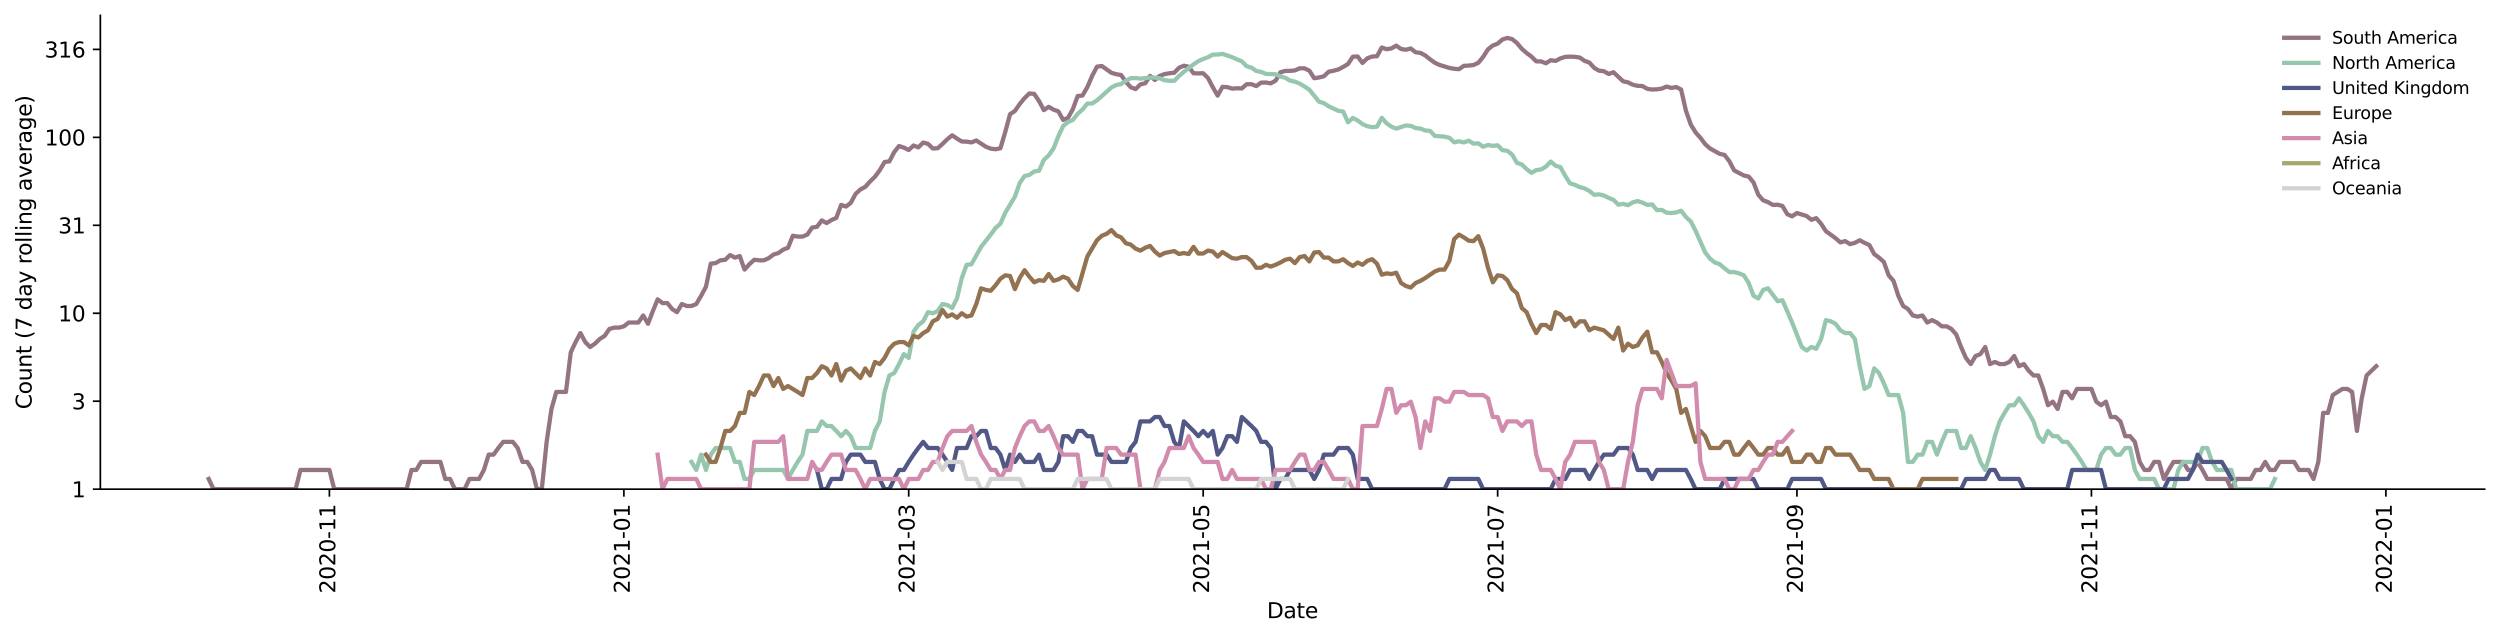 <?xml version="1.0" encoding="utf-8" standalone="no"?>
<!DOCTYPE svg PUBLIC "-//W3C//DTD SVG 1.1//EN"
  "http://www.w3.org/Graphics/SVG/1.1/DTD/svg11.dtd">
<svg height="298.621pt" version="1.1" viewBox="0 0 1170.166 298.621" width="1170.166pt" xmlns="http://www.w3.org/2000/svg" xmlns:xlink="http://www.w3.org/1999/xlink">
 <defs>
  <style type="text/css">*{stroke-linecap:butt;stroke-linejoin:round;}</style>
 </defs>
 <g id="figure_1">
  <g id="patch_1">
   <path d="M 0 298.621 
L 1170.166 298.621 
L 1170.166 0 
L 0 0 
z
" style="fill:#ffffff;"/>
  </g>
  <g id="axes_1">
   <g id="patch_2">
    <path d="M 46.966 228.96 
L 1162.966 228.96 
L 1162.966 7.2 
L 46.966 7.2 
z
" style="fill:#ffffff;"/>
   </g>
   <g id="matplotlib.axis_1">
    <g id="xtick_1">
     <g id="line2d_1">
      <defs>
       <path d="M 0 0 
L 0 3.5 
" id="m11c881a045" style="stroke:#000000;stroke-width:0.8;"/>
      </defs>
      <g>
       <use style="stroke:#000000;stroke-width:0.8;" x="154.182" xlink:href="#m11c881a045" y="228.96"/>
      </g>
     </g>
     <g id="text_1">
      <!-- 2020-11 -->
      <g transform="translate(156.941 277.743)rotate(-90)scale(0.1 -0.1)">
       <defs>
        <path d="M 1228 531 
L 3431 531 
L 3431 0 
L 469 0 
L 469 531 
Q 828 903 1448 1529 
Q 2069 2156 2228 2338 
Q 2531 2678 2651 2914 
Q 2772 3150 2772 3378 
Q 2772 3750 2511 3984 
Q 2250 4219 1831 4219 
Q 1534 4219 1204 4116 
Q 875 4013 500 3803 
L 500 4441 
Q 881 4594 1212 4672 
Q 1544 4750 1819 4750 
Q 2544 4750 2975 4387 
Q 3406 4025 3406 3419 
Q 3406 3131 3298 2873 
Q 3191 2616 2906 2266 
Q 2828 2175 2409 1742 
Q 1991 1309 1228 531 
z
" id="DejaVuSans-32" transform="scale(0.016)"/>
        <path d="M 2034 4250 
Q 1547 4250 1301 3770 
Q 1056 3291 1056 2328 
Q 1056 1369 1301 889 
Q 1547 409 2034 409 
Q 2525 409 2770 889 
Q 3016 1369 3016 2328 
Q 3016 3291 2770 3770 
Q 2525 4250 2034 4250 
z
M 2034 4750 
Q 2819 4750 3233 4129 
Q 3647 3509 3647 2328 
Q 3647 1150 3233 529 
Q 2819 -91 2034 -91 
Q 1250 -91 836 529 
Q 422 1150 422 2328 
Q 422 3509 836 4129 
Q 1250 4750 2034 4750 
z
" id="DejaVuSans-30" transform="scale(0.016)"/>
        <path d="M 313 2009 
L 1997 2009 
L 1997 1497 
L 313 1497 
L 313 2009 
z
" id="DejaVuSans-2d" transform="scale(0.016)"/>
        <path d="M 794 531 
L 1825 531 
L 1825 4091 
L 703 3866 
L 703 4441 
L 1819 4666 
L 2450 4666 
L 2450 531 
L 3481 531 
L 3481 0 
L 794 0 
L 794 531 
z
" id="DejaVuSans-31" transform="scale(0.016)"/>
       </defs>
       <use xlink:href="#DejaVuSans-32"/>
       <use x="63.623" xlink:href="#DejaVuSans-30"/>
       <use x="127.246" xlink:href="#DejaVuSans-32"/>
       <use x="190.869" xlink:href="#DejaVuSans-30"/>
       <use x="254.492" xlink:href="#DejaVuSans-2d"/>
       <use x="290.576" xlink:href="#DejaVuSans-31"/>
       <use x="354.199" xlink:href="#DejaVuSans-31"/>
      </g>
     </g>
    </g>
    <g id="xtick_2">
     <g id="line2d_2">
      <g>
       <use style="stroke:#000000;stroke-width:0.8;" x="292.016" xlink:href="#m11c881a045" y="228.96"/>
      </g>
     </g>
     <g id="text_2">
      <!-- 2021-01 -->
      <g transform="translate(294.775 277.743)rotate(-90)scale(0.1 -0.1)">
       <use xlink:href="#DejaVuSans-32"/>
       <use x="63.623" xlink:href="#DejaVuSans-30"/>
       <use x="127.246" xlink:href="#DejaVuSans-32"/>
       <use x="190.869" xlink:href="#DejaVuSans-31"/>
       <use x="254.492" xlink:href="#DejaVuSans-2d"/>
       <use x="290.576" xlink:href="#DejaVuSans-30"/>
       <use x="354.199" xlink:href="#DejaVuSans-31"/>
      </g>
     </g>
    </g>
    <g id="xtick_3">
     <g id="line2d_3">
      <g>
       <use style="stroke:#000000;stroke-width:0.8;" x="425.33" xlink:href="#m11c881a045" y="228.96"/>
      </g>
     </g>
     <g id="text_3">
      <!-- 2021-03 -->
      <g transform="translate(428.089 277.743)rotate(-90)scale(0.1 -0.1)">
       <defs>
        <path d="M 2597 2516 
Q 3050 2419 3304 2112 
Q 3559 1806 3559 1356 
Q 3559 666 3084 287 
Q 2609 -91 1734 -91 
Q 1441 -91 1130 -33 
Q 819 25 488 141 
L 488 750 
Q 750 597 1062 519 
Q 1375 441 1716 441 
Q 2309 441 2620 675 
Q 2931 909 2931 1356 
Q 2931 1769 2642 2001 
Q 2353 2234 1838 2234 
L 1294 2234 
L 1294 2753 
L 1863 2753 
Q 2328 2753 2575 2939 
Q 2822 3125 2822 3475 
Q 2822 3834 2567 4026 
Q 2313 4219 1838 4219 
Q 1578 4219 1281 4162 
Q 984 4106 628 3988 
L 628 4550 
Q 988 4650 1302 4700 
Q 1616 4750 1894 4750 
Q 2613 4750 3031 4423 
Q 3450 4097 3450 3541 
Q 3450 3153 3228 2886 
Q 3006 2619 2597 2516 
z
" id="DejaVuSans-33" transform="scale(0.016)"/>
       </defs>
       <use xlink:href="#DejaVuSans-32"/>
       <use x="63.623" xlink:href="#DejaVuSans-30"/>
       <use x="127.246" xlink:href="#DejaVuSans-32"/>
       <use x="190.869" xlink:href="#DejaVuSans-31"/>
       <use x="254.492" xlink:href="#DejaVuSans-2d"/>
       <use x="290.576" xlink:href="#DejaVuSans-30"/>
       <use x="354.199" xlink:href="#DejaVuSans-33"/>
      </g>
     </g>
    </g>
    <g id="xtick_4">
     <g id="line2d_4">
      <g>
       <use style="stroke:#000000;stroke-width:0.8;" x="563.164" xlink:href="#m11c881a045" y="228.96"/>
      </g>
     </g>
     <g id="text_4">
      <!-- 2021-05 -->
      <g transform="translate(565.923 277.743)rotate(-90)scale(0.1 -0.1)">
       <defs>
        <path d="M 691 4666 
L 3169 4666 
L 3169 4134 
L 1269 4134 
L 1269 2991 
Q 1406 3038 1543 3061 
Q 1681 3084 1819 3084 
Q 2600 3084 3056 2656 
Q 3513 2228 3513 1497 
Q 3513 744 3044 326 
Q 2575 -91 1722 -91 
Q 1428 -91 1123 -41 
Q 819 9 494 109 
L 494 744 
Q 775 591 1075 516 
Q 1375 441 1709 441 
Q 2250 441 2565 725 
Q 2881 1009 2881 1497 
Q 2881 1984 2565 2268 
Q 2250 2553 1709 2553 
Q 1456 2553 1204 2497 
Q 953 2441 691 2322 
L 691 4666 
z
" id="DejaVuSans-35" transform="scale(0.016)"/>
       </defs>
       <use xlink:href="#DejaVuSans-32"/>
       <use x="63.623" xlink:href="#DejaVuSans-30"/>
       <use x="127.246" xlink:href="#DejaVuSans-32"/>
       <use x="190.869" xlink:href="#DejaVuSans-31"/>
       <use x="254.492" xlink:href="#DejaVuSans-2d"/>
       <use x="290.576" xlink:href="#DejaVuSans-30"/>
       <use x="354.199" xlink:href="#DejaVuSans-35"/>
      </g>
     </g>
    </g>
    <g id="xtick_5">
     <g id="line2d_5">
      <g>
       <use style="stroke:#000000;stroke-width:0.8;" x="700.997" xlink:href="#m11c881a045" y="228.96"/>
      </g>
     </g>
     <g id="text_5">
      <!-- 2021-07 -->
      <g transform="translate(703.757 277.743)rotate(-90)scale(0.1 -0.1)">
       <defs>
        <path d="M 525 4666 
L 3525 4666 
L 3525 4397 
L 1831 0 
L 1172 0 
L 2766 4134 
L 525 4134 
L 525 4666 
z
" id="DejaVuSans-37" transform="scale(0.016)"/>
       </defs>
       <use xlink:href="#DejaVuSans-32"/>
       <use x="63.623" xlink:href="#DejaVuSans-30"/>
       <use x="127.246" xlink:href="#DejaVuSans-32"/>
       <use x="190.869" xlink:href="#DejaVuSans-31"/>
       <use x="254.492" xlink:href="#DejaVuSans-2d"/>
       <use x="290.576" xlink:href="#DejaVuSans-30"/>
       <use x="354.199" xlink:href="#DejaVuSans-37"/>
      </g>
     </g>
    </g>
    <g id="xtick_6">
     <g id="line2d_6">
      <g>
       <use style="stroke:#000000;stroke-width:0.8;" x="841.09" xlink:href="#m11c881a045" y="228.96"/>
      </g>
     </g>
     <g id="text_6">
      <!-- 2021-09 -->
      <g transform="translate(843.85 277.743)rotate(-90)scale(0.1 -0.1)">
       <defs>
        <path d="M 703 97 
L 703 672 
Q 941 559 1184 500 
Q 1428 441 1663 441 
Q 2288 441 2617 861 
Q 2947 1281 2994 2138 
Q 2813 1869 2534 1725 
Q 2256 1581 1919 1581 
Q 1219 1581 811 2004 
Q 403 2428 403 3163 
Q 403 3881 828 4315 
Q 1253 4750 1959 4750 
Q 2769 4750 3195 4129 
Q 3622 3509 3622 2328 
Q 3622 1225 3098 567 
Q 2575 -91 1691 -91 
Q 1453 -91 1209 -44 
Q 966 3 703 97 
z
M 1959 2075 
Q 2384 2075 2632 2365 
Q 2881 2656 2881 3163 
Q 2881 3666 2632 3958 
Q 2384 4250 1959 4250 
Q 1534 4250 1286 3958 
Q 1038 3666 1038 3163 
Q 1038 2656 1286 2365 
Q 1534 2075 1959 2075 
z
" id="DejaVuSans-39" transform="scale(0.016)"/>
       </defs>
       <use xlink:href="#DejaVuSans-32"/>
       <use x="63.623" xlink:href="#DejaVuSans-30"/>
       <use x="127.246" xlink:href="#DejaVuSans-32"/>
       <use x="190.869" xlink:href="#DejaVuSans-31"/>
       <use x="254.492" xlink:href="#DejaVuSans-2d"/>
       <use x="290.576" xlink:href="#DejaVuSans-30"/>
       <use x="354.199" xlink:href="#DejaVuSans-39"/>
      </g>
     </g>
    </g>
    <g id="xtick_7">
     <g id="line2d_7">
      <g>
       <use style="stroke:#000000;stroke-width:0.8;" x="978.924" xlink:href="#m11c881a045" y="228.96"/>
      </g>
     </g>
     <g id="text_7">
      <!-- 2021-11 -->
      <g transform="translate(981.683 277.743)rotate(-90)scale(0.1 -0.1)">
       <use xlink:href="#DejaVuSans-32"/>
       <use x="63.623" xlink:href="#DejaVuSans-30"/>
       <use x="127.246" xlink:href="#DejaVuSans-32"/>
       <use x="190.869" xlink:href="#DejaVuSans-31"/>
       <use x="254.492" xlink:href="#DejaVuSans-2d"/>
       <use x="290.576" xlink:href="#DejaVuSans-31"/>
       <use x="354.199" xlink:href="#DejaVuSans-31"/>
      </g>
     </g>
    </g>
    <g id="xtick_8">
     <g id="line2d_8">
      <g>
       <use style="stroke:#000000;stroke-width:0.8;" x="1116.757" xlink:href="#m11c881a045" y="228.96"/>
      </g>
     </g>
     <g id="text_8">
      <!-- 2022-01 -->
      <g transform="translate(1119.517 277.743)rotate(-90)scale(0.1 -0.1)">
       <use xlink:href="#DejaVuSans-32"/>
       <use x="63.623" xlink:href="#DejaVuSans-30"/>
       <use x="127.246" xlink:href="#DejaVuSans-32"/>
       <use x="190.869" xlink:href="#DejaVuSans-32"/>
       <use x="254.492" xlink:href="#DejaVuSans-2d"/>
       <use x="290.576" xlink:href="#DejaVuSans-30"/>
       <use x="354.199" xlink:href="#DejaVuSans-31"/>
      </g>
     </g>
    </g>
    <g id="text_9">
     <!-- Date -->
     <g transform="translate(593.015 289.341)scale(0.1 -0.1)">
      <defs>
       <path d="M 1259 4147 
L 1259 519 
L 2022 519 
Q 2988 519 3436 956 
Q 3884 1394 3884 2338 
Q 3884 3275 3436 3711 
Q 2988 4147 2022 4147 
L 1259 4147 
z
M 628 4666 
L 1925 4666 
Q 3281 4666 3915 4102 
Q 4550 3538 4550 2338 
Q 4550 1131 3912 565 
Q 3275 0 1925 0 
L 628 0 
L 628 4666 
z
" id="DejaVuSans-44" transform="scale(0.016)"/>
       <path d="M 2194 1759 
Q 1497 1759 1228 1600 
Q 959 1441 959 1056 
Q 959 750 1161 570 
Q 1363 391 1709 391 
Q 2188 391 2477 730 
Q 2766 1069 2766 1631 
L 2766 1759 
L 2194 1759 
z
M 3341 1997 
L 3341 0 
L 2766 0 
L 2766 531 
Q 2569 213 2275 61 
Q 1981 -91 1556 -91 
Q 1019 -91 701 211 
Q 384 513 384 1019 
Q 384 1609 779 1909 
Q 1175 2209 1959 2209 
L 2766 2209 
L 2766 2266 
Q 2766 2663 2505 2880 
Q 2244 3097 1772 3097 
Q 1472 3097 1187 3025 
Q 903 2953 641 2809 
L 641 3341 
Q 956 3463 1253 3523 
Q 1550 3584 1831 3584 
Q 2591 3584 2966 3190 
Q 3341 2797 3341 1997 
z
" id="DejaVuSans-61" transform="scale(0.016)"/>
       <path d="M 1172 4494 
L 1172 3500 
L 2356 3500 
L 2356 3053 
L 1172 3053 
L 1172 1153 
Q 1172 725 1289 603 
Q 1406 481 1766 481 
L 2356 481 
L 2356 0 
L 1766 0 
Q 1100 0 847 248 
Q 594 497 594 1153 
L 594 3053 
L 172 3053 
L 172 3500 
L 594 3500 
L 594 4494 
L 1172 4494 
z
" id="DejaVuSans-74" transform="scale(0.016)"/>
       <path d="M 3597 1894 
L 3597 1613 
L 953 1613 
Q 991 1019 1311 708 
Q 1631 397 2203 397 
Q 2534 397 2845 478 
Q 3156 559 3463 722 
L 3463 178 
Q 3153 47 2828 -22 
Q 2503 -91 2169 -91 
Q 1331 -91 842 396 
Q 353 884 353 1716 
Q 353 2575 817 3079 
Q 1281 3584 2069 3584 
Q 2775 3584 3186 3129 
Q 3597 2675 3597 1894 
z
M 3022 2063 
Q 3016 2534 2758 2815 
Q 2500 3097 2075 3097 
Q 1594 3097 1305 2825 
Q 1016 2553 972 2059 
L 3022 2063 
z
" id="DejaVuSans-65" transform="scale(0.016)"/>
      </defs>
      <use xlink:href="#DejaVuSans-44"/>
      <use x="77.002" xlink:href="#DejaVuSans-61"/>
      <use x="138.281" xlink:href="#DejaVuSans-74"/>
      <use x="177.49" xlink:href="#DejaVuSans-65"/>
     </g>
    </g>
   </g>
   <g id="matplotlib.axis_2">
    <g id="ytick_1">
     <g id="line2d_9">
      <defs>
       <path d="M 0 0 
L -3.5 0 
" id="m2a066da8ea" style="stroke:#000000;stroke-width:0.8;"/>
      </defs>
      <g>
       <use style="stroke:#000000;stroke-width:0.8;" x="46.966" xlink:href="#m2a066da8ea" y="228.96"/>
      </g>
     </g>
     <g id="text_10">
      <!-- 1 -->
      <g transform="translate(33.603 232.759)scale(0.1 -0.1)">
       <use xlink:href="#DejaVuSans-31"/>
      </g>
     </g>
    </g>
    <g id="ytick_2">
     <g id="line2d_10">
      <g>
       <use style="stroke:#000000;stroke-width:0.8;" x="46.966" xlink:href="#m2a066da8ea" y="187.793"/>
      </g>
     </g>
     <g id="text_11">
      <!-- 3 -->
      <g transform="translate(33.603 191.592)scale(0.1 -0.1)">
       <use xlink:href="#DejaVuSans-33"/>
      </g>
     </g>
    </g>
    <g id="ytick_3">
     <g id="line2d_11">
      <g>
       <use style="stroke:#000000;stroke-width:0.8;" x="46.966" xlink:href="#m2a066da8ea" y="146.626"/>
      </g>
     </g>
     <g id="text_12">
      <!-- 10 -->
      <g transform="translate(27.241 150.426)scale(0.1 -0.1)">
       <use xlink:href="#DejaVuSans-31"/>
       <use x="63.623" xlink:href="#DejaVuSans-30"/>
      </g>
     </g>
    </g>
    <g id="ytick_4">
     <g id="line2d_12">
      <g>
       <use style="stroke:#000000;stroke-width:0.8;" x="46.966" xlink:href="#m2a066da8ea" y="105.46"/>
      </g>
     </g>
     <g id="text_13">
      <!-- 31 -->
      <g transform="translate(27.241 109.259)scale(0.1 -0.1)">
       <use xlink:href="#DejaVuSans-33"/>
       <use x="63.623" xlink:href="#DejaVuSans-31"/>
      </g>
     </g>
    </g>
    <g id="ytick_5">
     <g id="line2d_13">
      <g>
       <use style="stroke:#000000;stroke-width:0.8;" x="46.966" xlink:href="#m2a066da8ea" y="64.293"/>
      </g>
     </g>
     <g id="text_14">
      <!-- 100 -->
      <g transform="translate(20.878 68.092)scale(0.1 -0.1)">
       <use xlink:href="#DejaVuSans-31"/>
       <use x="63.623" xlink:href="#DejaVuSans-30"/>
       <use x="127.246" xlink:href="#DejaVuSans-30"/>
      </g>
     </g>
    </g>
    <g id="ytick_6">
     <g id="line2d_14">
      <g>
       <use style="stroke:#000000;stroke-width:0.8;" x="46.966" xlink:href="#m2a066da8ea" y="23.126"/>
      </g>
     </g>
     <g id="text_15">
      <!-- 316 -->
      <g transform="translate(20.878 26.925)scale(0.1 -0.1)">
       <defs>
        <path d="M 2113 2584 
Q 1688 2584 1439 2293 
Q 1191 2003 1191 1497 
Q 1191 994 1439 701 
Q 1688 409 2113 409 
Q 2538 409 2786 701 
Q 3034 994 3034 1497 
Q 3034 2003 2786 2293 
Q 2538 2584 2113 2584 
z
M 3366 4563 
L 3366 3988 
Q 3128 4100 2886 4159 
Q 2644 4219 2406 4219 
Q 1781 4219 1451 3797 
Q 1122 3375 1075 2522 
Q 1259 2794 1537 2939 
Q 1816 3084 2150 3084 
Q 2853 3084 3261 2657 
Q 3669 2231 3669 1497 
Q 3669 778 3244 343 
Q 2819 -91 2113 -91 
Q 1303 -91 875 529 
Q 447 1150 447 2328 
Q 447 3434 972 4092 
Q 1497 4750 2381 4750 
Q 2619 4750 2861 4703 
Q 3103 4656 3366 4563 
z
" id="DejaVuSans-36" transform="scale(0.016)"/>
       </defs>
       <use xlink:href="#DejaVuSans-33"/>
       <use x="63.623" xlink:href="#DejaVuSans-31"/>
       <use x="127.246" xlink:href="#DejaVuSans-36"/>
      </g>
     </g>
    </g>
    <g id="text_16">
     <!-- Count (7 day rolling average) -->
     <g transform="translate(14.798 191.548)rotate(-90)scale(0.1 -0.1)">
      <defs>
       <path d="M 4122 4306 
L 4122 3641 
Q 3803 3938 3442 4084 
Q 3081 4231 2675 4231 
Q 1875 4231 1450 3742 
Q 1025 3253 1025 2328 
Q 1025 1406 1450 917 
Q 1875 428 2675 428 
Q 3081 428 3442 575 
Q 3803 722 4122 1019 
L 4122 359 
Q 3791 134 3420 21 
Q 3050 -91 2638 -91 
Q 1578 -91 968 557 
Q 359 1206 359 2328 
Q 359 3453 968 4101 
Q 1578 4750 2638 4750 
Q 3056 4750 3426 4639 
Q 3797 4528 4122 4306 
z
" id="DejaVuSans-43" transform="scale(0.016)"/>
       <path d="M 1959 3097 
Q 1497 3097 1228 2736 
Q 959 2375 959 1747 
Q 959 1119 1226 758 
Q 1494 397 1959 397 
Q 2419 397 2687 759 
Q 2956 1122 2956 1747 
Q 2956 2369 2687 2733 
Q 2419 3097 1959 3097 
z
M 1959 3584 
Q 2709 3584 3137 3096 
Q 3566 2609 3566 1747 
Q 3566 888 3137 398 
Q 2709 -91 1959 -91 
Q 1206 -91 779 398 
Q 353 888 353 1747 
Q 353 2609 779 3096 
Q 1206 3584 1959 3584 
z
" id="DejaVuSans-6f" transform="scale(0.016)"/>
       <path d="M 544 1381 
L 544 3500 
L 1119 3500 
L 1119 1403 
Q 1119 906 1312 657 
Q 1506 409 1894 409 
Q 2359 409 2629 706 
Q 2900 1003 2900 1516 
L 2900 3500 
L 3475 3500 
L 3475 0 
L 2900 0 
L 2900 538 
Q 2691 219 2414 64 
Q 2138 -91 1772 -91 
Q 1169 -91 856 284 
Q 544 659 544 1381 
z
M 1991 3584 
L 1991 3584 
z
" id="DejaVuSans-75" transform="scale(0.016)"/>
       <path d="M 3513 2113 
L 3513 0 
L 2938 0 
L 2938 2094 
Q 2938 2591 2744 2837 
Q 2550 3084 2163 3084 
Q 1697 3084 1428 2787 
Q 1159 2491 1159 1978 
L 1159 0 
L 581 0 
L 581 3500 
L 1159 3500 
L 1159 2956 
Q 1366 3272 1645 3428 
Q 1925 3584 2291 3584 
Q 2894 3584 3203 3211 
Q 3513 2838 3513 2113 
z
" id="DejaVuSans-6e" transform="scale(0.016)"/>
       <path id="DejaVuSans-20" transform="scale(0.016)"/>
       <path d="M 1984 4856 
Q 1566 4138 1362 3434 
Q 1159 2731 1159 2009 
Q 1159 1288 1364 580 
Q 1569 -128 1984 -844 
L 1484 -844 
Q 1016 -109 783 600 
Q 550 1309 550 2009 
Q 550 2706 781 3412 
Q 1013 4119 1484 4856 
L 1984 4856 
z
" id="DejaVuSans-28" transform="scale(0.016)"/>
       <path d="M 2906 2969 
L 2906 4863 
L 3481 4863 
L 3481 0 
L 2906 0 
L 2906 525 
Q 2725 213 2448 61 
Q 2172 -91 1784 -91 
Q 1150 -91 751 415 
Q 353 922 353 1747 
Q 353 2572 751 3078 
Q 1150 3584 1784 3584 
Q 2172 3584 2448 3432 
Q 2725 3281 2906 2969 
z
M 947 1747 
Q 947 1113 1208 752 
Q 1469 391 1925 391 
Q 2381 391 2643 752 
Q 2906 1113 2906 1747 
Q 2906 2381 2643 2742 
Q 2381 3103 1925 3103 
Q 1469 3103 1208 2742 
Q 947 2381 947 1747 
z
" id="DejaVuSans-64" transform="scale(0.016)"/>
       <path d="M 2059 -325 
Q 1816 -950 1584 -1140 
Q 1353 -1331 966 -1331 
L 506 -1331 
L 506 -850 
L 844 -850 
Q 1081 -850 1212 -737 
Q 1344 -625 1503 -206 
L 1606 56 
L 191 3500 
L 800 3500 
L 1894 763 
L 2988 3500 
L 3597 3500 
L 2059 -325 
z
" id="DejaVuSans-79" transform="scale(0.016)"/>
       <path d="M 2631 2963 
Q 2534 3019 2420 3045 
Q 2306 3072 2169 3072 
Q 1681 3072 1420 2755 
Q 1159 2438 1159 1844 
L 1159 0 
L 581 0 
L 581 3500 
L 1159 3500 
L 1159 2956 
Q 1341 3275 1631 3429 
Q 1922 3584 2338 3584 
Q 2397 3584 2469 3576 
Q 2541 3569 2628 3553 
L 2631 2963 
z
" id="DejaVuSans-72" transform="scale(0.016)"/>
       <path d="M 603 4863 
L 1178 4863 
L 1178 0 
L 603 0 
L 603 4863 
z
" id="DejaVuSans-6c" transform="scale(0.016)"/>
       <path d="M 603 3500 
L 1178 3500 
L 1178 0 
L 603 0 
L 603 3500 
z
M 603 4863 
L 1178 4863 
L 1178 4134 
L 603 4134 
L 603 4863 
z
" id="DejaVuSans-69" transform="scale(0.016)"/>
       <path d="M 2906 1791 
Q 2906 2416 2648 2759 
Q 2391 3103 1925 3103 
Q 1463 3103 1205 2759 
Q 947 2416 947 1791 
Q 947 1169 1205 825 
Q 1463 481 1925 481 
Q 2391 481 2648 825 
Q 2906 1169 2906 1791 
z
M 3481 434 
Q 3481 -459 3084 -895 
Q 2688 -1331 1869 -1331 
Q 1566 -1331 1297 -1286 
Q 1028 -1241 775 -1147 
L 775 -588 
Q 1028 -725 1275 -790 
Q 1522 -856 1778 -856 
Q 2344 -856 2625 -561 
Q 2906 -266 2906 331 
L 2906 616 
Q 2728 306 2450 153 
Q 2172 0 1784 0 
Q 1141 0 747 490 
Q 353 981 353 1791 
Q 353 2603 747 3093 
Q 1141 3584 1784 3584 
Q 2172 3584 2450 3431 
Q 2728 3278 2906 2969 
L 2906 3500 
L 3481 3500 
L 3481 434 
z
" id="DejaVuSans-67" transform="scale(0.016)"/>
       <path d="M 191 3500 
L 800 3500 
L 1894 563 
L 2988 3500 
L 3597 3500 
L 2284 0 
L 1503 0 
L 191 3500 
z
" id="DejaVuSans-76" transform="scale(0.016)"/>
       <path d="M 513 4856 
L 1013 4856 
Q 1481 4119 1714 3412 
Q 1947 2706 1947 2009 
Q 1947 1309 1714 600 
Q 1481 -109 1013 -844 
L 513 -844 
Q 928 -128 1133 580 
Q 1338 1288 1338 2009 
Q 1338 2731 1133 3434 
Q 928 4138 513 4856 
z
" id="DejaVuSans-29" transform="scale(0.016)"/>
      </defs>
      <use xlink:href="#DejaVuSans-43"/>
      <use x="69.824" xlink:href="#DejaVuSans-6f"/>
      <use x="131.006" xlink:href="#DejaVuSans-75"/>
      <use x="194.385" xlink:href="#DejaVuSans-6e"/>
      <use x="257.764" xlink:href="#DejaVuSans-74"/>
      <use x="296.973" xlink:href="#DejaVuSans-20"/>
      <use x="328.76" xlink:href="#DejaVuSans-28"/>
      <use x="367.773" xlink:href="#DejaVuSans-37"/>
      <use x="431.396" xlink:href="#DejaVuSans-20"/>
      <use x="463.184" xlink:href="#DejaVuSans-64"/>
      <use x="526.66" xlink:href="#DejaVuSans-61"/>
      <use x="587.939" xlink:href="#DejaVuSans-79"/>
      <use x="647.119" xlink:href="#DejaVuSans-20"/>
      <use x="678.906" xlink:href="#DejaVuSans-72"/>
      <use x="717.77" xlink:href="#DejaVuSans-6f"/>
      <use x="778.951" xlink:href="#DejaVuSans-6c"/>
      <use x="806.734" xlink:href="#DejaVuSans-6c"/>
      <use x="834.518" xlink:href="#DejaVuSans-69"/>
      <use x="862.301" xlink:href="#DejaVuSans-6e"/>
      <use x="925.68" xlink:href="#DejaVuSans-67"/>
      <use x="989.156" xlink:href="#DejaVuSans-20"/>
      <use x="1020.943" xlink:href="#DejaVuSans-61"/>
      <use x="1082.223" xlink:href="#DejaVuSans-76"/>
      <use x="1141.402" xlink:href="#DejaVuSans-65"/>
      <use x="1202.926" xlink:href="#DejaVuSans-72"/>
      <use x="1244.039" xlink:href="#DejaVuSans-61"/>
      <use x="1305.318" xlink:href="#DejaVuSans-67"/>
      <use x="1368.795" xlink:href="#DejaVuSans-65"/>
      <use x="1430.318" xlink:href="#DejaVuSans-29"/>
     </g>
    </g>
   </g>
   <g id="line2d_15">
    <path clip-path="url(#pba01fd4ab7)" d="M 97.693 224.185 
L 99.952 228.96 
L 138.365 228.96 
L 140.625 219.974 
L 154.182 219.974 
L 156.442 228.96 
L 190.335 228.96 
L 192.595 219.974 
L 194.854 219.974 
L 197.114 216.206 
L 206.152 216.206 
L 208.412 224.185 
L 210.671 224.185 
L 212.931 228.96 
L 217.45 228.96 
L 219.709 224.185 
L 224.229 224.185 
L 226.488 219.974 
L 228.748 212.798 
L 231.007 212.798 
L 233.267 209.687 
L 235.526 206.825 
L 240.046 206.825 
L 242.305 209.687 
L 244.565 216.206 
L 246.824 216.206 
L 249.084 219.974 
L 251.343 228.96 
L 253.603 228.96 
L 255.863 206.825 
L 258.122 191.421 
L 260.382 183.443 
L 264.901 183.443 
L 267.16 164.892 
L 269.42 160.117 
L 271.68 155.906 
L 273.939 160.117 
L 276.199 162.425 
L 278.458 160.87 
L 280.718 158.658 
L 282.977 157.255 
L 285.237 153.972 
L 287.497 153.351 
L 289.756 153.351 
L 292.016 152.739 
L 294.275 150.966 
L 298.794 150.966 
L 301.054 147.663 
L 303.313 151.547 
L 305.573 145.619 
L 307.833 140.107 
L 310.092 141.852 
L 312.352 141.852 
L 314.611 144.639 
L 316.871 146.119 
L 319.13 142.301 
L 321.39 143.218 
L 323.65 143.218 
L 325.909 142.301 
L 328.169 138.444 
L 330.428 134.232 
L 332.688 123.408 
L 334.947 123.142 
L 337.207 121.841 
L 339.467 121.587 
L 341.726 119.374 
L 343.986 120.587 
L 346.245 119.854 
L 348.505 126.181 
L 350.764 123.676 
L 353.024 121.587 
L 355.284 121.841 
L 357.543 121.841 
L 359.803 120.834 
L 362.062 119.137 
L 364.322 118.433 
L 366.581 116.844 
L 368.841 115.966 
L 371.1 110.362 
L 373.36 110.734 
L 375.62 110.734 
L 377.879 109.81 
L 380.139 106.502 
L 382.398 106.171 
L 384.658 103.17 
L 386.917 104.403 
L 389.177 103.018 
L 391.437 101.978 
L 393.696 95.925 
L 395.956 96.676 
L 398.215 94.949 
L 400.475 90.751 
L 402.734 88.671 
L 404.994 87.479 
L 407.254 84.934 
L 409.513 82.729 
L 411.773 79.696 
L 414.032 75.827 
L 416.292 75.546 
L 418.551 71.202 
L 420.811 68.345 
L 423.071 69.097 
L 425.33 70.224 
L 427.59 68.117 
L 429.849 68.98 
L 432.109 66.723 
L 434.368 67.33 
L 436.628 69.508 
L 438.887 69.39 
L 441.147 67.385 
L 443.407 65.172 
L 445.666 63.335 
L 447.926 64.859 
L 450.185 66.235 
L 452.445 66.289 
L 454.704 66.669 
L 456.964 65.752 
L 461.483 68.69 
L 463.743 69.567 
L 466.002 69.864 
L 468.262 69.39 
L 470.521 61.778 
L 472.781 53.449 
L 475.041 51.935 
L 477.3 48.688 
L 479.56 45.925 
L 481.819 43.732 
L 484.079 43.963 
L 486.338 47.296 
L 488.598 51.539 
L 490.858 49.999 
L 493.117 51.325 
L 495.377 52.116 
L 497.636 56.151 
L 499.896 55.148 
L 502.155 51.113 
L 504.415 44.96 
L 506.674 44.723 
L 508.934 40.808 
L 511.194 35.547 
L 513.453 31.203 
L 515.713 30.881 
L 520.232 34.091 
L 522.491 34.733 
L 524.751 35.115 
L 527.011 38.302 
L 529.27 40.835 
L 531.53 41.693 
L 533.789 39.482 
L 536.049 38.975 
L 538.308 35.524 
L 540.568 37.424 
L 542.828 35.501 
L 545.087 34.688 
L 547.347 34.289 
L 549.606 34.047 
L 551.866 31.713 
L 554.125 30.761 
L 556.385 31.244 
L 558.645 34.289 
L 560.904 34.355 
L 563.164 34.289 
L 565.423 36.52 
L 567.683 40.835 
L 569.942 44.753 
L 572.202 40.65 
L 574.461 40.782 
L 576.721 41.477 
L 578.981 41.315 
L 581.24 41.396 
L 583.5 39.431 
L 585.759 39.406 
L 588.019 40.282 
L 590.278 38.675 
L 592.538 38.625 
L 594.798 39.001 
L 597.057 37.763 
L 599.317 33.828 
L 601.576 33.202 
L 603.836 33.159 
L 606.095 32.967 
L 608.355 31.961 
L 610.615 32.002 
L 612.874 33.095 
L 615.134 36.614 
L 617.393 36.263 
L 619.653 35.707 
L 621.912 33.568 
L 624.172 33.116 
L 626.432 32.523 
L 628.691 31.325 
L 630.951 29.97 
L 633.21 26.54 
L 635.47 26.434 
L 637.729 29.465 
L 639.989 27.313 
L 642.248 26.452 
L 644.508 26.328 
L 646.768 22.226 
L 649.027 23.039 
L 651.287 22.654 
L 653.546 21.355 
L 655.806 22.942 
L 658.065 23.281 
L 660.325 22.686 
L 662.585 24.469 
L 664.844 24.755 
L 667.104 25.959 
L 669.363 27.77 
L 671.623 29.388 
L 673.882 30.422 
L 678.402 31.796 
L 680.661 32.21 
L 682.921 32.377 
L 685.18 30.801 
L 687.44 30.701 
L 689.699 30.442 
L 691.959 29.388 
L 694.219 26.629 
L 696.478 23.087 
L 698.738 21.309 
L 700.997 20.414 
L 703.257 18.462 
L 705.516 17.76 
L 707.776 18.292 
L 710.035 20.146 
L 712.295 22.83 
L 714.555 24.823 
L 716.814 26.469 
L 719.074 28.72 
L 721.333 28.739 
L 723.593 29.6 
L 725.852 28.195 
L 728.112 28.513 
L 730.372 27.331 
L 732.631 26.629 
L 734.891 26.505 
L 737.15 26.594 
L 739.41 26.933 
L 741.669 28.476 
L 743.929 29.272 
L 746.189 31.775 
L 748.448 33.074 
L 750.708 33.331 
L 752.967 34.599 
L 755.227 33.828 
L 759.746 38.056 
L 762.006 38.55 
L 764.265 39.661 
L 766.525 40.178 
L 768.784 40.282 
L 771.044 41.585 
L 773.303 41.911 
L 775.563 41.802 
L 777.822 41.477 
L 780.082 40.518 
L 782.342 41.154 
L 784.601 40.755 
L 786.861 41.884 
L 789.12 51.79 
L 791.38 58.245 
L 793.639 61.969 
L 795.899 64.498 
L 798.159 67.497 
L 800.418 69.508 
L 804.937 72.017 
L 807.197 72.528 
L 809.456 75.476 
L 811.716 79.775 
L 816.235 82.135 
L 818.495 82.644 
L 820.754 85.392 
L 823.014 91.182 
L 825.273 93.765 
L 827.533 94.59 
L 829.793 95.925 
L 832.052 95.802 
L 834.312 96.424 
L 836.571 100.261 
L 838.831 101.252 
L 841.09 99.706 
L 845.609 101.109 
L 847.869 102.868 
L 850.129 102.124 
L 852.388 104.718 
L 854.648 108.205 
L 859.167 111.491 
L 861.426 113.456 
L 863.686 112.855 
L 865.946 114.274 
L 868.205 113.659 
L 870.465 112.46 
L 872.724 113.659 
L 874.984 114.689 
L 877.243 118.901 
L 879.503 120.587 
L 881.763 122.616 
L 884.022 128.875 
L 886.282 131.453 
L 888.541 138.444 
L 890.801 143.218 
L 893.06 144.639 
L 895.32 147.663 
L 897.58 148.193 
L 899.839 147.663 
L 902.099 150.966 
L 904.358 149.831 
L 906.618 150.966 
L 908.877 152.739 
L 911.137 152.739 
L 913.396 153.972 
L 915.656 156.574 
L 917.916 162.425 
L 920.175 167.542 
L 922.435 170.404 
L 924.694 166.637 
L 926.954 165.754 
L 929.213 162.425 
L 931.473 170.404 
L 933.733 169.424 
L 935.992 170.404 
L 938.252 170.404 
L 940.511 169.424 
L 942.771 166.637 
L 945.03 171.411 
L 947.29 170.404 
L 949.55 173.515 
L 951.809 175.751 
L 954.069 175.751 
L 956.328 182.04 
L 958.588 189.677 
L 960.847 188.013 
L 963.107 191.421 
L 965.367 183.443 
L 967.626 183.443 
L 969.886 186.424 
L 972.145 182.04 
L 978.924 182.04 
L 981.183 188.013 
L 983.443 189.677 
L 985.703 188.013 
L 987.962 195.189 
L 990.222 195.189 
L 992.481 197.233 
L 994.741 204.175 
L 997 204.175 
L 999.26 206.825 
L 1001.52 216.206 
L 1003.779 219.974 
L 1006.039 219.974 
L 1008.298 216.206 
L 1010.558 216.206 
L 1012.817 224.185 
L 1015.077 219.974 
L 1017.337 216.206 
L 1021.856 216.206 
L 1024.115 219.974 
L 1026.375 219.974 
L 1028.634 216.206 
L 1030.894 219.974 
L 1033.154 224.185 
L 1042.192 224.185 
L 1044.451 228.96 
L 1046.711 224.185 
L 1053.49 224.185 
L 1055.749 219.974 
L 1058.009 219.974 
L 1060.268 216.206 
L 1062.528 219.974 
L 1064.787 219.974 
L 1067.047 216.206 
L 1073.826 216.206 
L 1076.085 219.974 
L 1080.604 219.974 
L 1082.864 224.185 
L 1085.124 216.206 
L 1087.383 193.256 
L 1089.643 193.256 
L 1091.902 184.902 
L 1096.421 182.04 
L 1098.681 182.04 
L 1100.941 183.443 
L 1103.2 201.708 
L 1105.46 186.424 
L 1107.719 175.751 
L 1112.238 171.411 
L 1112.238 171.411 
" style="fill:none;stroke:#947383;stroke-linecap:square;stroke-width:2;"/>
   </g>
   <g id="line2d_16">
    <path clip-path="url(#pba01fd4ab7)" d="M 323.65 216.206 
L 325.909 219.974 
L 328.169 212.798 
L 330.428 219.974 
L 332.688 212.798 
L 334.947 209.687 
L 341.726 209.687 
L 343.986 216.206 
L 346.245 216.206 
L 348.505 224.185 
L 350.764 224.185 
L 353.024 219.974 
L 366.581 219.974 
L 368.841 224.185 
L 371.1 219.974 
L 373.36 216.206 
L 375.62 212.798 
L 377.879 201.708 
L 382.398 201.708 
L 384.658 197.233 
L 386.917 199.4 
L 389.177 199.4 
L 391.437 201.708 
L 393.696 204.175 
L 395.956 201.708 
L 398.215 204.175 
L 400.475 209.687 
L 407.254 209.687 
L 409.513 201.708 
L 411.773 197.233 
L 414.032 183.443 
L 416.292 175.751 
L 418.551 174.616 
L 420.811 170.404 
L 423.071 165.754 
L 425.33 167.542 
L 427.59 155.25 
L 429.849 152.138 
L 432.109 150.394 
L 434.368 146.119 
L 436.628 146.626 
L 438.887 145.619 
L 441.147 142.301 
L 443.407 142.757 
L 445.666 144.159 
L 447.926 139.684 
L 450.185 130.141 
L 452.445 123.945 
L 454.704 123.676 
L 459.224 115.536 
L 463.743 109.81 
L 466.002 106.669 
L 468.262 104.718 
L 470.521 99.569 
L 475.041 92.059 
L 477.3 85.67 
L 479.56 82.388 
L 481.819 81.884 
L 484.079 80.251 
L 486.338 79.933 
L 488.598 74.853 
L 490.858 72.721 
L 493.117 69.508 
L 495.377 63.786 
L 497.636 58.986 
L 499.896 57.099 
L 502.155 56.151 
L 504.415 53.26 
L 506.674 51.29 
L 508.934 48.458 
L 511.194 48.458 
L 513.453 46.98 
L 520.232 40.914 
L 522.491 39.816 
L 524.751 39.355 
L 527.011 37.763 
L 529.27 36.591 
L 531.53 36.52 
L 533.789 36.827 
L 538.308 36.263 
L 540.568 36.333 
L 542.828 36.638 
L 545.087 37.569 
L 547.347 37.812 
L 549.606 37.836 
L 551.866 35.57 
L 554.125 33.59 
L 558.645 30.146 
L 560.904 28.626 
L 563.164 27.623 
L 565.423 26.772 
L 567.683 25.559 
L 569.942 25.524 
L 572.202 25.215 
L 576.721 26.754 
L 578.981 27.806 
L 581.24 28.683 
L 583.5 30.981 
L 585.759 31.652 
L 588.019 33.223 
L 590.278 33.676 
L 592.538 34.577 
L 597.057 34.778 
L 599.317 35.753 
L 601.576 36.403 
L 603.836 37.739 
L 606.095 38.204 
L 608.355 39.127 
L 610.615 40.492 
L 612.874 42.02 
L 617.393 47.583 
L 619.653 48.261 
L 621.912 49.76 
L 626.432 51.862 
L 628.691 52.225 
L 630.951 57.224 
L 633.21 55.227 
L 635.47 56.396 
L 637.729 58.073 
L 639.989 59.074 
L 642.248 59.518 
L 644.508 59.295 
L 646.768 55.148 
L 649.027 57.731 
L 651.287 59.295 
L 653.546 60.195 
L 658.065 58.722 
L 660.325 58.898 
L 662.585 59.923 
L 664.844 60.195 
L 667.104 61.071 
L 669.363 61.258 
L 671.623 63.635 
L 676.142 63.937 
L 678.402 64.498 
L 680.661 66.614 
L 682.921 66.127 
L 685.18 66.669 
L 687.44 65.859 
L 689.699 67.219 
L 691.959 67.108 
L 694.219 68.69 
L 696.478 67.834 
L 698.738 68.288 
L 700.997 68.003 
L 703.257 70.285 
L 705.516 70.588 
L 707.776 72.336 
L 710.035 76.253 
L 712.295 76.973 
L 714.555 79.15 
L 716.814 80.895 
L 719.074 79.618 
L 721.333 79.305 
L 723.593 78.008 
L 725.852 75.616 
L 728.112 77.561 
L 730.372 78.233 
L 732.631 82.304 
L 734.891 85.856 
L 737.15 86.515 
L 739.41 87.577 
L 741.669 88.17 
L 743.929 89.385 
L 746.189 91.182 
L 748.448 90.966 
L 750.708 91.508 
L 752.967 92.619 
L 755.227 93.533 
L 757.486 95.802 
L 759.746 95.434 
L 762.006 96.049 
L 764.265 94.709 
L 766.525 94.116 
L 768.784 94.829 
L 771.044 95.925 
L 773.303 95.679 
L 775.563 98.357 
L 777.822 98.225 
L 780.082 99.569 
L 782.342 99.706 
L 784.601 99.432 
L 786.861 98.623 
L 789.12 101.541 
L 791.38 103.627 
L 793.639 108.031 
L 798.159 118.202 
L 800.418 121.083 
L 802.678 122.878 
L 804.937 123.676 
L 807.197 125.609 
L 809.456 127.353 
L 811.716 127.353 
L 813.976 127.954 
L 816.235 128.875 
L 818.495 132.47 
L 820.754 138.444 
L 823.014 139.684 
L 825.273 135.707 
L 827.533 134.962 
L 832.052 140.969 
L 834.312 140.535 
L 838.831 150.966 
L 843.35 162.425 
L 845.609 164.051 
L 847.869 162.425 
L 850.129 163.229 
L 852.388 158.658 
L 854.648 149.831 
L 856.907 150.394 
L 859.167 151.547 
L 861.426 154.605 
L 863.686 155.906 
L 865.946 155.906 
L 868.205 158.658 
L 870.465 171.411 
L 872.724 182.04 
L 874.984 180.691 
L 877.243 172.448 
L 879.503 174.616 
L 881.763 179.39 
L 884.022 184.902 
L 888.541 184.902 
L 890.801 193.256 
L 893.06 216.206 
L 895.32 216.206 
L 897.58 212.798 
L 899.839 212.798 
L 902.099 206.825 
L 904.358 206.825 
L 906.618 212.798 
L 908.877 206.825 
L 911.137 201.708 
L 915.656 201.708 
L 917.916 209.687 
L 920.175 209.687 
L 922.435 204.175 
L 924.694 209.687 
L 926.954 216.206 
L 929.213 219.974 
L 931.473 212.798 
L 933.733 204.175 
L 935.992 197.233 
L 938.252 193.256 
L 940.511 189.677 
L 942.771 189.677 
L 945.03 186.424 
L 947.29 189.677 
L 949.55 193.256 
L 951.809 197.233 
L 954.069 204.175 
L 956.328 206.825 
L 958.588 201.708 
L 960.847 204.175 
L 963.107 204.175 
L 965.367 206.825 
L 967.626 206.825 
L 969.886 209.687 
L 972.145 212.798 
L 974.405 216.206 
L 976.664 219.974 
L 981.183 219.974 
L 983.443 212.798 
L 985.703 209.687 
L 987.962 209.687 
L 990.222 212.798 
L 992.481 212.798 
L 994.741 209.687 
L 997 209.687 
L 999.26 219.974 
L 1001.52 224.185 
L 1008.298 224.185 
L 1010.558 228.96 
L 1017.337 228.96 
L 1019.596 219.974 
L 1021.856 216.206 
L 1028.634 216.206 
L 1030.894 209.687 
L 1033.154 209.687 
L 1035.413 216.206 
L 1037.673 219.974 
L 1044.451 219.974 
L 1046.711 228.96 
L 1062.528 228.96 
L 1064.787 224.185 
L 1064.787 224.185 
" style="fill:none;stroke:#96c6ad;stroke-linecap:square;stroke-width:2;"/>
   </g>
   <g id="line2d_17">
    <path clip-path="url(#pba01fd4ab7)" d="M 382.398 219.974 
L 384.658 228.96 
L 386.917 228.96 
L 389.177 224.185 
L 393.696 224.185 
L 395.956 216.206 
L 398.215 212.798 
L 402.734 212.798 
L 404.994 216.206 
L 409.513 216.206 
L 411.773 224.185 
L 414.032 228.96 
L 416.292 228.96 
L 418.551 224.185 
L 420.811 219.974 
L 423.071 219.974 
L 425.33 216.206 
L 427.59 212.798 
L 429.849 209.687 
L 432.109 206.825 
L 434.368 209.687 
L 438.887 209.687 
L 441.147 212.798 
L 443.407 216.206 
L 445.666 219.974 
L 447.926 209.687 
L 452.445 209.687 
L 454.704 204.175 
L 456.964 204.175 
L 459.224 201.708 
L 461.483 201.708 
L 463.743 209.687 
L 466.002 209.687 
L 468.262 212.798 
L 470.521 219.974 
L 472.781 212.798 
L 475.041 216.206 
L 477.3 212.798 
L 479.56 216.206 
L 484.079 216.206 
L 486.338 212.798 
L 488.598 219.974 
L 493.117 219.974 
L 495.377 216.206 
L 497.636 204.175 
L 499.896 204.175 
L 502.155 206.825 
L 504.415 201.708 
L 506.674 201.708 
L 508.934 204.175 
L 511.194 204.175 
L 513.453 212.798 
L 517.972 212.798 
L 520.232 216.206 
L 527.011 216.206 
L 529.27 209.687 
L 531.53 206.825 
L 533.789 197.233 
L 538.308 197.233 
L 540.568 195.189 
L 542.828 195.189 
L 545.087 199.4 
L 547.347 199.4 
L 549.606 206.825 
L 551.866 209.687 
L 554.125 197.233 
L 558.645 201.708 
L 560.904 204.175 
L 563.164 201.708 
L 565.423 204.175 
L 567.683 201.708 
L 569.942 212.798 
L 572.202 209.687 
L 574.461 204.175 
L 576.721 204.175 
L 578.981 206.825 
L 581.24 195.189 
L 585.759 199.4 
L 588.019 201.708 
L 590.278 206.825 
L 592.538 206.825 
L 594.798 209.687 
L 597.057 228.96 
L 599.317 224.185 
L 601.576 224.185 
L 603.836 219.974 
L 612.874 219.974 
L 615.134 224.185 
L 617.393 219.974 
L 619.653 212.798 
L 624.172 212.798 
L 626.432 209.687 
L 630.951 209.687 
L 633.21 212.798 
L 635.47 224.185 
L 639.989 224.185 
L 642.248 228.96 
L 676.142 228.96 
L 678.402 224.185 
L 691.959 224.185 
L 694.219 228.96 
L 725.852 228.96 
L 728.112 224.185 
L 732.631 224.185 
L 734.891 219.974 
L 741.669 219.974 
L 743.929 224.185 
L 746.189 219.974 
L 748.448 216.206 
L 750.708 212.798 
L 755.227 212.798 
L 757.486 209.687 
L 762.006 209.687 
L 764.265 212.798 
L 766.525 219.974 
L 771.044 219.974 
L 773.303 224.185 
L 775.563 219.974 
L 789.12 219.974 
L 791.38 224.185 
L 793.639 228.96 
L 804.937 228.96 
L 807.197 224.185 
L 820.754 224.185 
L 823.014 228.96 
L 836.571 228.96 
L 838.831 224.185 
L 852.388 224.185 
L 854.648 228.96 
L 917.916 228.96 
L 920.175 224.185 
L 929.213 224.185 
L 931.473 219.974 
L 933.733 219.974 
L 935.992 224.185 
L 945.03 224.185 
L 947.29 228.96 
L 967.626 228.96 
L 969.886 219.974 
L 983.443 219.974 
L 985.703 228.96 
L 1012.817 228.96 
L 1015.077 224.185 
L 1024.115 224.185 
L 1026.375 219.974 
L 1028.634 212.798 
L 1030.894 216.206 
L 1039.932 216.206 
L 1042.192 219.974 
L 1044.451 224.185 
L 1044.451 224.185 
" style="fill:none;stroke:#525886;stroke-linecap:square;stroke-width:2;"/>
   </g>
   <g id="line2d_18">
    <path clip-path="url(#pba01fd4ab7)" d="M 330.428 212.798 
L 332.688 216.206 
L 334.947 216.206 
L 337.207 209.687 
L 339.467 201.708 
L 341.726 201.708 
L 343.986 199.4 
L 346.245 193.256 
L 348.505 193.256 
L 350.764 183.443 
L 353.024 184.902 
L 355.284 180.691 
L 357.543 175.751 
L 359.803 175.751 
L 362.062 180.691 
L 364.322 176.923 
L 366.581 182.04 
L 368.841 180.691 
L 373.36 183.443 
L 375.62 184.902 
L 377.879 176.923 
L 380.139 176.923 
L 382.398 174.616 
L 384.658 171.411 
L 386.917 172.448 
L 389.177 175.751 
L 391.437 170.404 
L 393.696 178.135 
L 395.956 173.515 
L 398.215 172.448 
L 402.734 176.923 
L 404.994 172.448 
L 407.254 175.751 
L 409.513 169.424 
L 411.773 170.404 
L 414.032 167.542 
L 416.292 163.229 
L 418.551 160.87 
L 420.811 160.117 
L 423.071 160.117 
L 425.33 161.639 
L 427.59 157.255 
L 429.849 157.95 
L 432.109 155.906 
L 434.368 154.605 
L 436.628 150.394 
L 438.887 149.276 
L 441.147 145.126 
L 443.407 148.193 
L 445.666 147.141 
L 447.926 148.73 
L 450.185 146.626 
L 452.445 148.193 
L 454.704 147.663 
L 456.964 142.301 
L 459.224 134.962 
L 461.483 135.707 
L 463.743 136.085 
L 466.002 133.517 
L 468.262 130.465 
L 470.521 128.875 
L 472.781 129.188 
L 475.041 135.332 
L 477.3 130.141 
L 479.56 126.471 
L 481.819 129.503 
L 484.079 132.128 
L 486.338 131.121 
L 488.598 131.453 
L 490.858 128.259 
L 493.117 131.453 
L 495.377 130.791 
L 497.636 129.503 
L 499.896 130.465 
L 502.155 133.873 
L 504.415 135.707 
L 508.934 120.097 
L 513.453 112.46 
L 515.713 110.362 
L 517.972 109.447 
L 520.232 107.685 
L 522.491 110.177 
L 524.751 111.111 
L 527.011 113.863 
L 529.27 114.481 
L 531.53 116.403 
L 533.789 117.291 
L 536.049 115.966 
L 538.308 115.11 
L 540.568 117.744 
L 542.828 119.614 
L 545.087 118.433 
L 549.606 117.517 
L 551.866 118.901 
L 554.125 118.433 
L 556.385 118.901 
L 558.645 115.536 
L 560.904 118.666 
L 563.164 118.666 
L 565.423 117.291 
L 567.683 117.744 
L 569.942 120.097 
L 572.202 117.972 
L 576.721 120.834 
L 578.981 121.083 
L 581.24 120.341 
L 583.5 120.341 
L 585.759 122.098 
L 588.019 125.326 
L 590.278 125.326 
L 592.538 123.945 
L 594.798 124.767 
L 597.057 123.945 
L 599.317 122.878 
L 601.576 121.587 
L 603.836 121.083 
L 606.095 123.142 
L 608.355 120.341 
L 610.615 119.854 
L 612.874 122.356 
L 615.134 118.202 
L 617.393 117.972 
L 619.653 120.587 
L 621.912 120.587 
L 624.172 122.356 
L 626.432 122.356 
L 628.691 121.334 
L 630.951 123.142 
L 633.21 124.491 
L 635.47 122.878 
L 637.729 123.945 
L 639.989 122.098 
L 642.248 121.334 
L 644.508 123.408 
L 646.768 128.566 
L 649.027 127.954 
L 651.287 128.259 
L 653.546 127.653 
L 655.806 132.47 
L 658.065 133.873 
L 660.325 134.595 
L 662.585 132.47 
L 664.844 131.453 
L 667.104 130.141 
L 671.623 127.057 
L 673.882 126.181 
L 676.142 126.181 
L 678.402 122.098 
L 680.661 111.876 
L 682.921 109.81 
L 685.18 111.111 
L 687.44 112.657 
L 689.699 112.855 
L 691.959 110.548 
L 694.219 116.403 
L 696.478 125.326 
L 698.738 132.128 
L 700.997 128.875 
L 703.257 129.188 
L 705.516 131.121 
L 707.776 135.332 
L 710.035 137.245 
L 712.295 144.159 
L 714.555 146.119 
L 716.814 151.547 
L 719.074 155.906 
L 721.333 152.138 
L 723.593 152.138 
L 725.852 153.972 
L 728.112 146.119 
L 730.372 147.141 
L 732.631 149.831 
L 734.891 148.73 
L 737.15 152.739 
L 739.41 150.394 
L 741.669 150.394 
L 743.929 154.605 
L 746.189 153.351 
L 750.708 154.605 
L 755.227 158.658 
L 757.486 153.351 
L 759.746 164.051 
L 762.006 160.87 
L 764.265 162.425 
L 766.525 161.639 
L 768.784 157.95 
L 771.044 155.25 
L 773.303 164.892 
L 775.563 164.892 
L 777.822 169.424 
L 780.082 174.616 
L 782.342 178.135 
L 784.601 182.04 
L 786.861 193.256 
L 789.12 191.421 
L 791.38 199.4 
L 793.639 206.825 
L 795.899 201.708 
L 798.159 204.175 
L 800.418 209.687 
L 804.937 209.687 
L 807.197 206.825 
L 809.456 206.825 
L 811.716 212.798 
L 813.976 212.798 
L 816.235 209.687 
L 818.495 206.825 
L 820.754 209.687 
L 823.014 212.798 
L 825.273 212.798 
L 827.533 209.687 
L 829.793 209.687 
L 832.052 212.798 
L 834.312 212.798 
L 836.571 209.687 
L 838.831 216.206 
L 843.35 216.206 
L 845.609 212.798 
L 847.869 212.798 
L 850.129 216.206 
L 852.388 216.206 
L 854.648 209.687 
L 856.907 209.687 
L 859.167 212.798 
L 865.946 212.798 
L 868.205 216.206 
L 870.465 219.974 
L 874.984 219.974 
L 877.243 224.185 
L 884.022 224.185 
L 886.282 228.96 
L 897.58 228.96 
L 899.839 224.185 
L 915.656 224.185 
L 915.656 224.185 
" style="fill:none;stroke:#937252;stroke-linecap:square;stroke-width:2;"/>
   </g>
   <g id="line2d_19">
    <path clip-path="url(#pba01fd4ab7)" d="M 307.833 212.798 
L 310.092 228.96 
L 312.352 224.185 
L 325.909 224.185 
L 328.169 228.96 
L 350.764 228.96 
L 353.024 206.825 
L 364.322 206.825 
L 366.581 204.175 
L 368.841 224.185 
L 377.879 224.185 
L 380.139 216.206 
L 382.398 219.974 
L 384.658 219.974 
L 386.917 216.206 
L 389.177 212.798 
L 393.696 212.798 
L 395.956 219.974 
L 400.475 219.974 
L 402.734 224.185 
L 404.994 228.96 
L 407.254 224.185 
L 420.811 224.185 
L 423.071 228.96 
L 425.33 224.185 
L 429.849 224.185 
L 432.109 219.974 
L 434.368 219.974 
L 436.628 216.206 
L 438.887 216.206 
L 441.147 209.687 
L 443.407 204.175 
L 445.666 201.708 
L 452.445 201.708 
L 454.704 199.4 
L 456.964 206.825 
L 459.224 212.798 
L 461.483 216.206 
L 463.743 219.974 
L 466.002 219.974 
L 468.262 224.185 
L 470.521 219.974 
L 472.781 219.974 
L 475.041 209.687 
L 477.3 204.175 
L 479.56 199.4 
L 481.819 197.233 
L 484.079 197.233 
L 486.338 201.708 
L 488.598 201.708 
L 490.858 199.4 
L 493.117 204.175 
L 495.377 209.687 
L 497.636 212.798 
L 504.415 212.798 
L 506.674 228.96 
L 508.934 224.185 
L 515.713 224.185 
L 517.972 209.687 
L 522.491 209.687 
L 524.751 212.798 
L 531.53 212.798 
L 533.789 228.96 
L 540.568 228.96 
L 542.828 219.974 
L 545.087 216.206 
L 547.347 209.687 
L 554.125 209.687 
L 556.385 204.175 
L 558.645 209.687 
L 560.904 212.798 
L 563.164 216.206 
L 569.942 216.206 
L 572.202 224.185 
L 574.461 224.185 
L 576.721 219.974 
L 578.981 224.185 
L 590.278 224.185 
L 592.538 228.96 
L 594.798 228.96 
L 597.057 219.974 
L 603.836 219.974 
L 606.095 216.206 
L 608.355 212.798 
L 610.615 212.798 
L 612.874 219.974 
L 615.134 219.974 
L 617.393 216.206 
L 619.653 216.206 
L 621.912 219.974 
L 624.172 224.185 
L 630.951 224.185 
L 633.21 228.96 
L 635.47 228.96 
L 637.729 199.4 
L 644.508 199.4 
L 646.768 191.421 
L 649.027 182.04 
L 651.287 182.04 
L 653.546 193.256 
L 655.806 189.677 
L 658.065 189.677 
L 660.325 188.013 
L 662.585 195.189 
L 664.844 209.687 
L 667.104 197.233 
L 669.363 201.708 
L 671.623 186.424 
L 673.882 186.424 
L 676.142 188.013 
L 678.402 188.013 
L 680.661 183.443 
L 685.18 183.443 
L 687.44 184.902 
L 694.219 184.902 
L 696.478 186.424 
L 698.738 195.189 
L 700.997 195.189 
L 703.257 201.708 
L 705.516 197.233 
L 710.035 197.233 
L 712.295 199.4 
L 714.555 197.233 
L 716.814 197.233 
L 719.074 212.798 
L 721.333 219.974 
L 725.852 219.974 
L 728.112 224.185 
L 730.372 228.96 
L 732.631 216.206 
L 734.891 212.798 
L 737.15 206.825 
L 746.189 206.825 
L 748.448 216.206 
L 750.708 219.974 
L 752.967 228.96 
L 759.746 228.96 
L 762.006 216.206 
L 764.265 206.825 
L 766.525 189.677 
L 768.784 182.04 
L 775.563 182.04 
L 777.822 186.424 
L 780.082 168.471 
L 784.601 180.691 
L 791.38 180.691 
L 793.639 179.39 
L 795.899 216.206 
L 798.159 224.185 
L 807.197 224.185 
L 809.456 228.96 
L 811.716 228.96 
L 813.976 224.185 
L 818.495 224.185 
L 820.754 219.974 
L 823.014 219.974 
L 825.273 216.206 
L 827.533 212.798 
L 829.793 212.798 
L 832.052 206.825 
L 834.312 206.825 
L 836.571 204.175 
L 838.831 201.708 
L 838.831 201.708 
" style="fill:none;stroke:#d18cad;stroke-linecap:square;stroke-width:2;"/>
   </g>
   <g id="line2d_20">
    <path clip-path="url(#pba01fd4ab7)" style="fill:none;stroke:#a4a86f;stroke-linecap:square;stroke-width:2;"/>
   </g>
   <g id="line2d_21">
    <path clip-path="url(#pba01fd4ab7)" d="M 438.887 216.206 
L 441.147 219.974 
L 443.407 216.206 
L 445.666 216.206 
L 447.926 216.206 
L 450.185 216.206 
L 452.445 224.185 
L 454.704 224.185 
L 456.964 224.185 
L 459.224 228.96 
L 461.483 228.96 
L 463.743 224.185 
L 466.002 224.185 
L 468.262 224.185 
L 470.521 224.185 
L 472.781 224.185 
L 475.041 224.185 
L 477.3 224.185 
L 479.56 228.96 
L 481.819 228.96 
L 484.079 228.96 
L 486.338 228.96 
L 488.598 228.96 
L 490.858 228.96 
L 493.117 228.96 
L 495.377 228.96 
L 497.636 228.96 
L 499.896 228.96 
L 502.155 228.96 
L 504.415 224.185 
L 506.674 224.185 
L 508.934 224.185 
L 511.194 224.185 
L 513.453 224.185 
L 515.713 224.185 
L 517.972 224.185 
L 520.232 228.96 
L 522.491 228.96 
L 524.751 228.96 
L 527.011 228.96 
L 529.27 228.96 
L 531.53 228.96 
L 533.789 228.96 
L 536.049 228.96 
L 538.308 228.96 
L 540.568 228.96 
L 542.828 224.185 
L 545.087 224.185 
L 547.347 224.185 
L 549.606 224.185 
L 551.866 224.185 
L 554.125 224.185 
L 556.385 224.185 
L 558.645 228.96 
L 560.904 228.96 
L 563.164 228.96 
L 565.423 228.96 
L 567.683 228.96 
L 569.942 228.96 
L 572.202 228.96 
L 574.461 228.96 
L 576.721 228.96 
L 578.981 228.96 
L 581.24 228.96 
L 583.5 228.96 
L 585.759 228.96 
L 588.019 228.96 
L 590.278 224.185 
L 592.538 224.185 
L 594.798 224.185 
L 597.057 224.185 
L 599.317 224.185 
L 601.576 224.185 
L 603.836 224.185 
L 606.095 228.96 
L 608.355 228.96 
L 610.615 228.96 
L 612.874 228.96 
L 615.134 228.96 
L 617.393 228.96 
L 619.653 228.96 
L 621.912 228.96 
L 624.172 228.96 
L 626.432 228.96 
L 628.691 228.96 
L 630.951 224.185 
" style="fill:none;stroke:#d3d3d3;stroke-linecap:square;stroke-width:2;"/>
   </g>
   <g id="patch_3">
    <path d="M 46.966 228.96 
L 46.966 7.2 
" style="fill:none;stroke:#000000;stroke-linecap:square;stroke-linejoin:miter;stroke-width:0.8;"/>
   </g>
   <g id="patch_4">
    <path d="M 46.966 228.96 
L 1162.966 228.96 
" style="fill:none;stroke:#000000;stroke-linecap:square;stroke-linejoin:miter;stroke-width:0.8;"/>
   </g>
   <g id="legend_1">
    <g id="line2d_22">
     <path d="M 1069.154 17.679 
L 1085.154 17.679 
" style="fill:none;stroke:#947383;stroke-linecap:square;stroke-width:2;"/>
    </g>
    <g id="line2d_23"/>
    <g id="text_17">
     <!-- South America -->
     <g transform="translate(1091.554 20.479)scale(0.08 -0.08)">
      <defs>
       <path d="M 3425 4513 
L 3425 3897 
Q 3066 4069 2747 4153 
Q 2428 4238 2131 4238 
Q 1616 4238 1336 4038 
Q 1056 3838 1056 3469 
Q 1056 3159 1242 3001 
Q 1428 2844 1947 2747 
L 2328 2669 
Q 3034 2534 3370 2195 
Q 3706 1856 3706 1288 
Q 3706 609 3251 259 
Q 2797 -91 1919 -91 
Q 1588 -91 1214 -16 
Q 841 59 441 206 
L 441 856 
Q 825 641 1194 531 
Q 1563 422 1919 422 
Q 2459 422 2753 634 
Q 3047 847 3047 1241 
Q 3047 1584 2836 1778 
Q 2625 1972 2144 2069 
L 1759 2144 
Q 1053 2284 737 2584 
Q 422 2884 422 3419 
Q 422 4038 858 4394 
Q 1294 4750 2059 4750 
Q 2388 4750 2728 4690 
Q 3069 4631 3425 4513 
z
" id="DejaVuSans-53" transform="scale(0.016)"/>
       <path d="M 3513 2113 
L 3513 0 
L 2938 0 
L 2938 2094 
Q 2938 2591 2744 2837 
Q 2550 3084 2163 3084 
Q 1697 3084 1428 2787 
Q 1159 2491 1159 1978 
L 1159 0 
L 581 0 
L 581 4863 
L 1159 4863 
L 1159 2956 
Q 1366 3272 1645 3428 
Q 1925 3584 2291 3584 
Q 2894 3584 3203 3211 
Q 3513 2838 3513 2113 
z
" id="DejaVuSans-68" transform="scale(0.016)"/>
       <path d="M 2188 4044 
L 1331 1722 
L 3047 1722 
L 2188 4044 
z
M 1831 4666 
L 2547 4666 
L 4325 0 
L 3669 0 
L 3244 1197 
L 1141 1197 
L 716 0 
L 50 0 
L 1831 4666 
z
" id="DejaVuSans-41" transform="scale(0.016)"/>
       <path d="M 3328 2828 
Q 3544 3216 3844 3400 
Q 4144 3584 4550 3584 
Q 5097 3584 5394 3201 
Q 5691 2819 5691 2113 
L 5691 0 
L 5113 0 
L 5113 2094 
Q 5113 2597 4934 2840 
Q 4756 3084 4391 3084 
Q 3944 3084 3684 2787 
Q 3425 2491 3425 1978 
L 3425 0 
L 2847 0 
L 2847 2094 
Q 2847 2600 2669 2842 
Q 2491 3084 2119 3084 
Q 1678 3084 1418 2786 
Q 1159 2488 1159 1978 
L 1159 0 
L 581 0 
L 581 3500 
L 1159 3500 
L 1159 2956 
Q 1356 3278 1631 3431 
Q 1906 3584 2284 3584 
Q 2666 3584 2933 3390 
Q 3200 3197 3328 2828 
z
" id="DejaVuSans-6d" transform="scale(0.016)"/>
       <path d="M 3122 3366 
L 3122 2828 
Q 2878 2963 2633 3030 
Q 2388 3097 2138 3097 
Q 1578 3097 1268 2742 
Q 959 2388 959 1747 
Q 959 1106 1268 751 
Q 1578 397 2138 397 
Q 2388 397 2633 464 
Q 2878 531 3122 666 
L 3122 134 
Q 2881 22 2623 -34 
Q 2366 -91 2075 -91 
Q 1284 -91 818 406 
Q 353 903 353 1747 
Q 353 2603 823 3093 
Q 1294 3584 2113 3584 
Q 2378 3584 2631 3529 
Q 2884 3475 3122 3366 
z
" id="DejaVuSans-63" transform="scale(0.016)"/>
      </defs>
      <use xlink:href="#DejaVuSans-53"/>
      <use x="63.477" xlink:href="#DejaVuSans-6f"/>
      <use x="124.658" xlink:href="#DejaVuSans-75"/>
      <use x="188.037" xlink:href="#DejaVuSans-74"/>
      <use x="227.246" xlink:href="#DejaVuSans-68"/>
      <use x="290.625" xlink:href="#DejaVuSans-20"/>
      <use x="322.412" xlink:href="#DejaVuSans-41"/>
      <use x="390.82" xlink:href="#DejaVuSans-6d"/>
      <use x="488.232" xlink:href="#DejaVuSans-65"/>
      <use x="549.756" xlink:href="#DejaVuSans-72"/>
      <use x="590.869" xlink:href="#DejaVuSans-69"/>
      <use x="618.652" xlink:href="#DejaVuSans-63"/>
      <use x="673.633" xlink:href="#DejaVuSans-61"/>
     </g>
    </g>
    <g id="line2d_24">
     <path d="M 1069.154 29.421 
L 1085.154 29.421 
" style="fill:none;stroke:#96c6ad;stroke-linecap:square;stroke-width:2;"/>
    </g>
    <g id="line2d_25"/>
    <g id="text_18">
     <!-- North America -->
     <g transform="translate(1091.554 32.221)scale(0.08 -0.08)">
      <defs>
       <path d="M 628 4666 
L 1478 4666 
L 3547 763 
L 3547 4666 
L 4159 4666 
L 4159 0 
L 3309 0 
L 1241 3903 
L 1241 0 
L 628 0 
L 628 4666 
z
" id="DejaVuSans-4e" transform="scale(0.016)"/>
      </defs>
      <use xlink:href="#DejaVuSans-4e"/>
      <use x="74.805" xlink:href="#DejaVuSans-6f"/>
      <use x="135.986" xlink:href="#DejaVuSans-72"/>
      <use x="177.1" xlink:href="#DejaVuSans-74"/>
      <use x="216.309" xlink:href="#DejaVuSans-68"/>
      <use x="279.688" xlink:href="#DejaVuSans-20"/>
      <use x="311.475" xlink:href="#DejaVuSans-41"/>
      <use x="379.883" xlink:href="#DejaVuSans-6d"/>
      <use x="477.295" xlink:href="#DejaVuSans-65"/>
      <use x="538.818" xlink:href="#DejaVuSans-72"/>
      <use x="579.932" xlink:href="#DejaVuSans-69"/>
      <use x="607.715" xlink:href="#DejaVuSans-63"/>
      <use x="662.695" xlink:href="#DejaVuSans-61"/>
     </g>
    </g>
    <g id="line2d_26">
     <path d="M 1069.154 41.164 
L 1085.154 41.164 
" style="fill:none;stroke:#525886;stroke-linecap:square;stroke-width:2;"/>
    </g>
    <g id="line2d_27"/>
    <g id="text_19">
     <!-- United Kingdom -->
     <g transform="translate(1091.554 43.964)scale(0.08 -0.08)">
      <defs>
       <path d="M 556 4666 
L 1191 4666 
L 1191 1831 
Q 1191 1081 1462 751 
Q 1734 422 2344 422 
Q 2950 422 3222 751 
Q 3494 1081 3494 1831 
L 3494 4666 
L 4128 4666 
L 4128 1753 
Q 4128 841 3676 375 
Q 3225 -91 2344 -91 
Q 1459 -91 1007 375 
Q 556 841 556 1753 
L 556 4666 
z
" id="DejaVuSans-55" transform="scale(0.016)"/>
       <path d="M 628 4666 
L 1259 4666 
L 1259 2694 
L 3353 4666 
L 4166 4666 
L 1850 2491 
L 4331 0 
L 3500 0 
L 1259 2247 
L 1259 0 
L 628 0 
L 628 4666 
z
" id="DejaVuSans-4b" transform="scale(0.016)"/>
      </defs>
      <use xlink:href="#DejaVuSans-55"/>
      <use x="73.193" xlink:href="#DejaVuSans-6e"/>
      <use x="136.572" xlink:href="#DejaVuSans-69"/>
      <use x="164.355" xlink:href="#DejaVuSans-74"/>
      <use x="203.564" xlink:href="#DejaVuSans-65"/>
      <use x="265.088" xlink:href="#DejaVuSans-64"/>
      <use x="328.564" xlink:href="#DejaVuSans-20"/>
      <use x="360.352" xlink:href="#DejaVuSans-4b"/>
      <use x="425.928" xlink:href="#DejaVuSans-69"/>
      <use x="453.711" xlink:href="#DejaVuSans-6e"/>
      <use x="517.09" xlink:href="#DejaVuSans-67"/>
      <use x="580.566" xlink:href="#DejaVuSans-64"/>
      <use x="644.043" xlink:href="#DejaVuSans-6f"/>
      <use x="705.225" xlink:href="#DejaVuSans-6d"/>
     </g>
    </g>
    <g id="line2d_28">
     <path d="M 1069.154 52.906 
L 1085.154 52.906 
" style="fill:none;stroke:#937252;stroke-linecap:square;stroke-width:2;"/>
    </g>
    <g id="line2d_29"/>
    <g id="text_20">
     <!-- Europe -->
     <g transform="translate(1091.554 55.706)scale(0.08 -0.08)">
      <defs>
       <path d="M 628 4666 
L 3578 4666 
L 3578 4134 
L 1259 4134 
L 1259 2753 
L 3481 2753 
L 3481 2222 
L 1259 2222 
L 1259 531 
L 3634 531 
L 3634 0 
L 628 0 
L 628 4666 
z
" id="DejaVuSans-45" transform="scale(0.016)"/>
       <path d="M 1159 525 
L 1159 -1331 
L 581 -1331 
L 581 3500 
L 1159 3500 
L 1159 2969 
Q 1341 3281 1617 3432 
Q 1894 3584 2278 3584 
Q 2916 3584 3314 3078 
Q 3713 2572 3713 1747 
Q 3713 922 3314 415 
Q 2916 -91 2278 -91 
Q 1894 -91 1617 61 
Q 1341 213 1159 525 
z
M 3116 1747 
Q 3116 2381 2855 2742 
Q 2594 3103 2138 3103 
Q 1681 3103 1420 2742 
Q 1159 2381 1159 1747 
Q 1159 1113 1420 752 
Q 1681 391 2138 391 
Q 2594 391 2855 752 
Q 3116 1113 3116 1747 
z
" id="DejaVuSans-70" transform="scale(0.016)"/>
      </defs>
      <use xlink:href="#DejaVuSans-45"/>
      <use x="63.184" xlink:href="#DejaVuSans-75"/>
      <use x="126.562" xlink:href="#DejaVuSans-72"/>
      <use x="165.426" xlink:href="#DejaVuSans-6f"/>
      <use x="226.607" xlink:href="#DejaVuSans-70"/>
      <use x="290.084" xlink:href="#DejaVuSans-65"/>
     </g>
    </g>
    <g id="line2d_30">
     <path d="M 1069.154 64.649 
L 1085.154 64.649 
" style="fill:none;stroke:#d18cad;stroke-linecap:square;stroke-width:2;"/>
    </g>
    <g id="line2d_31"/>
    <g id="text_21">
     <!-- Asia -->
     <g transform="translate(1091.554 67.449)scale(0.08 -0.08)">
      <defs>
       <path d="M 2834 3397 
L 2834 2853 
Q 2591 2978 2328 3040 
Q 2066 3103 1784 3103 
Q 1356 3103 1142 2972 
Q 928 2841 928 2578 
Q 928 2378 1081 2264 
Q 1234 2150 1697 2047 
L 1894 2003 
Q 2506 1872 2764 1633 
Q 3022 1394 3022 966 
Q 3022 478 2636 193 
Q 2250 -91 1575 -91 
Q 1294 -91 989 -36 
Q 684 19 347 128 
L 347 722 
Q 666 556 975 473 
Q 1284 391 1588 391 
Q 1994 391 2212 530 
Q 2431 669 2431 922 
Q 2431 1156 2273 1281 
Q 2116 1406 1581 1522 
L 1381 1569 
Q 847 1681 609 1914 
Q 372 2147 372 2553 
Q 372 3047 722 3315 
Q 1072 3584 1716 3584 
Q 2034 3584 2315 3537 
Q 2597 3491 2834 3397 
z
" id="DejaVuSans-73" transform="scale(0.016)"/>
      </defs>
      <use xlink:href="#DejaVuSans-41"/>
      <use x="68.408" xlink:href="#DejaVuSans-73"/>
      <use x="120.508" xlink:href="#DejaVuSans-69"/>
      <use x="148.291" xlink:href="#DejaVuSans-61"/>
     </g>
    </g>
    <g id="line2d_32">
     <path d="M 1069.154 76.391 
L 1085.154 76.391 
" style="fill:none;stroke:#a4a86f;stroke-linecap:square;stroke-width:2;"/>
    </g>
    <g id="line2d_33"/>
    <g id="text_22">
     <!-- Africa -->
     <g transform="translate(1091.554 79.191)scale(0.08 -0.08)">
      <defs>
       <path d="M 2375 4863 
L 2375 4384 
L 1825 4384 
Q 1516 4384 1395 4259 
Q 1275 4134 1275 3809 
L 1275 3500 
L 2222 3500 
L 2222 3053 
L 1275 3053 
L 1275 0 
L 697 0 
L 697 3053 
L 147 3053 
L 147 3500 
L 697 3500 
L 697 3744 
Q 697 4328 969 4595 
Q 1241 4863 1831 4863 
L 2375 4863 
z
" id="DejaVuSans-66" transform="scale(0.016)"/>
      </defs>
      <use xlink:href="#DejaVuSans-41"/>
      <use x="64.783" xlink:href="#DejaVuSans-66"/>
      <use x="99.988" xlink:href="#DejaVuSans-72"/>
      <use x="141.102" xlink:href="#DejaVuSans-69"/>
      <use x="168.885" xlink:href="#DejaVuSans-63"/>
      <use x="223.865" xlink:href="#DejaVuSans-61"/>
     </g>
    </g>
    <g id="line2d_34">
     <path d="M 1069.154 88.134 
L 1085.154 88.134 
" style="fill:none;stroke:#d3d3d3;stroke-linecap:square;stroke-width:2;"/>
    </g>
    <g id="line2d_35"/>
    <g id="text_23">
     <!-- Oceania -->
     <g transform="translate(1091.554 90.934)scale(0.08 -0.08)">
      <defs>
       <path d="M 2522 4238 
Q 1834 4238 1429 3725 
Q 1025 3213 1025 2328 
Q 1025 1447 1429 934 
Q 1834 422 2522 422 
Q 3209 422 3611 934 
Q 4013 1447 4013 2328 
Q 4013 3213 3611 3725 
Q 3209 4238 2522 4238 
z
M 2522 4750 
Q 3503 4750 4090 4092 
Q 4678 3434 4678 2328 
Q 4678 1225 4090 567 
Q 3503 -91 2522 -91 
Q 1538 -91 948 565 
Q 359 1222 359 2328 
Q 359 3434 948 4092 
Q 1538 4750 2522 4750 
z
" id="DejaVuSans-4f" transform="scale(0.016)"/>
      </defs>
      <use xlink:href="#DejaVuSans-4f"/>
      <use x="78.711" xlink:href="#DejaVuSans-63"/>
      <use x="133.691" xlink:href="#DejaVuSans-65"/>
      <use x="195.215" xlink:href="#DejaVuSans-61"/>
      <use x="256.494" xlink:href="#DejaVuSans-6e"/>
      <use x="319.873" xlink:href="#DejaVuSans-69"/>
      <use x="347.656" xlink:href="#DejaVuSans-61"/>
     </g>
    </g>
   </g>
  </g>
 </g>
 <defs>
  <clipPath id="pba01fd4ab7">
   <rect height="221.76" width="1116" x="46.966" y="7.2"/>
  </clipPath>
 </defs>
</svg>
